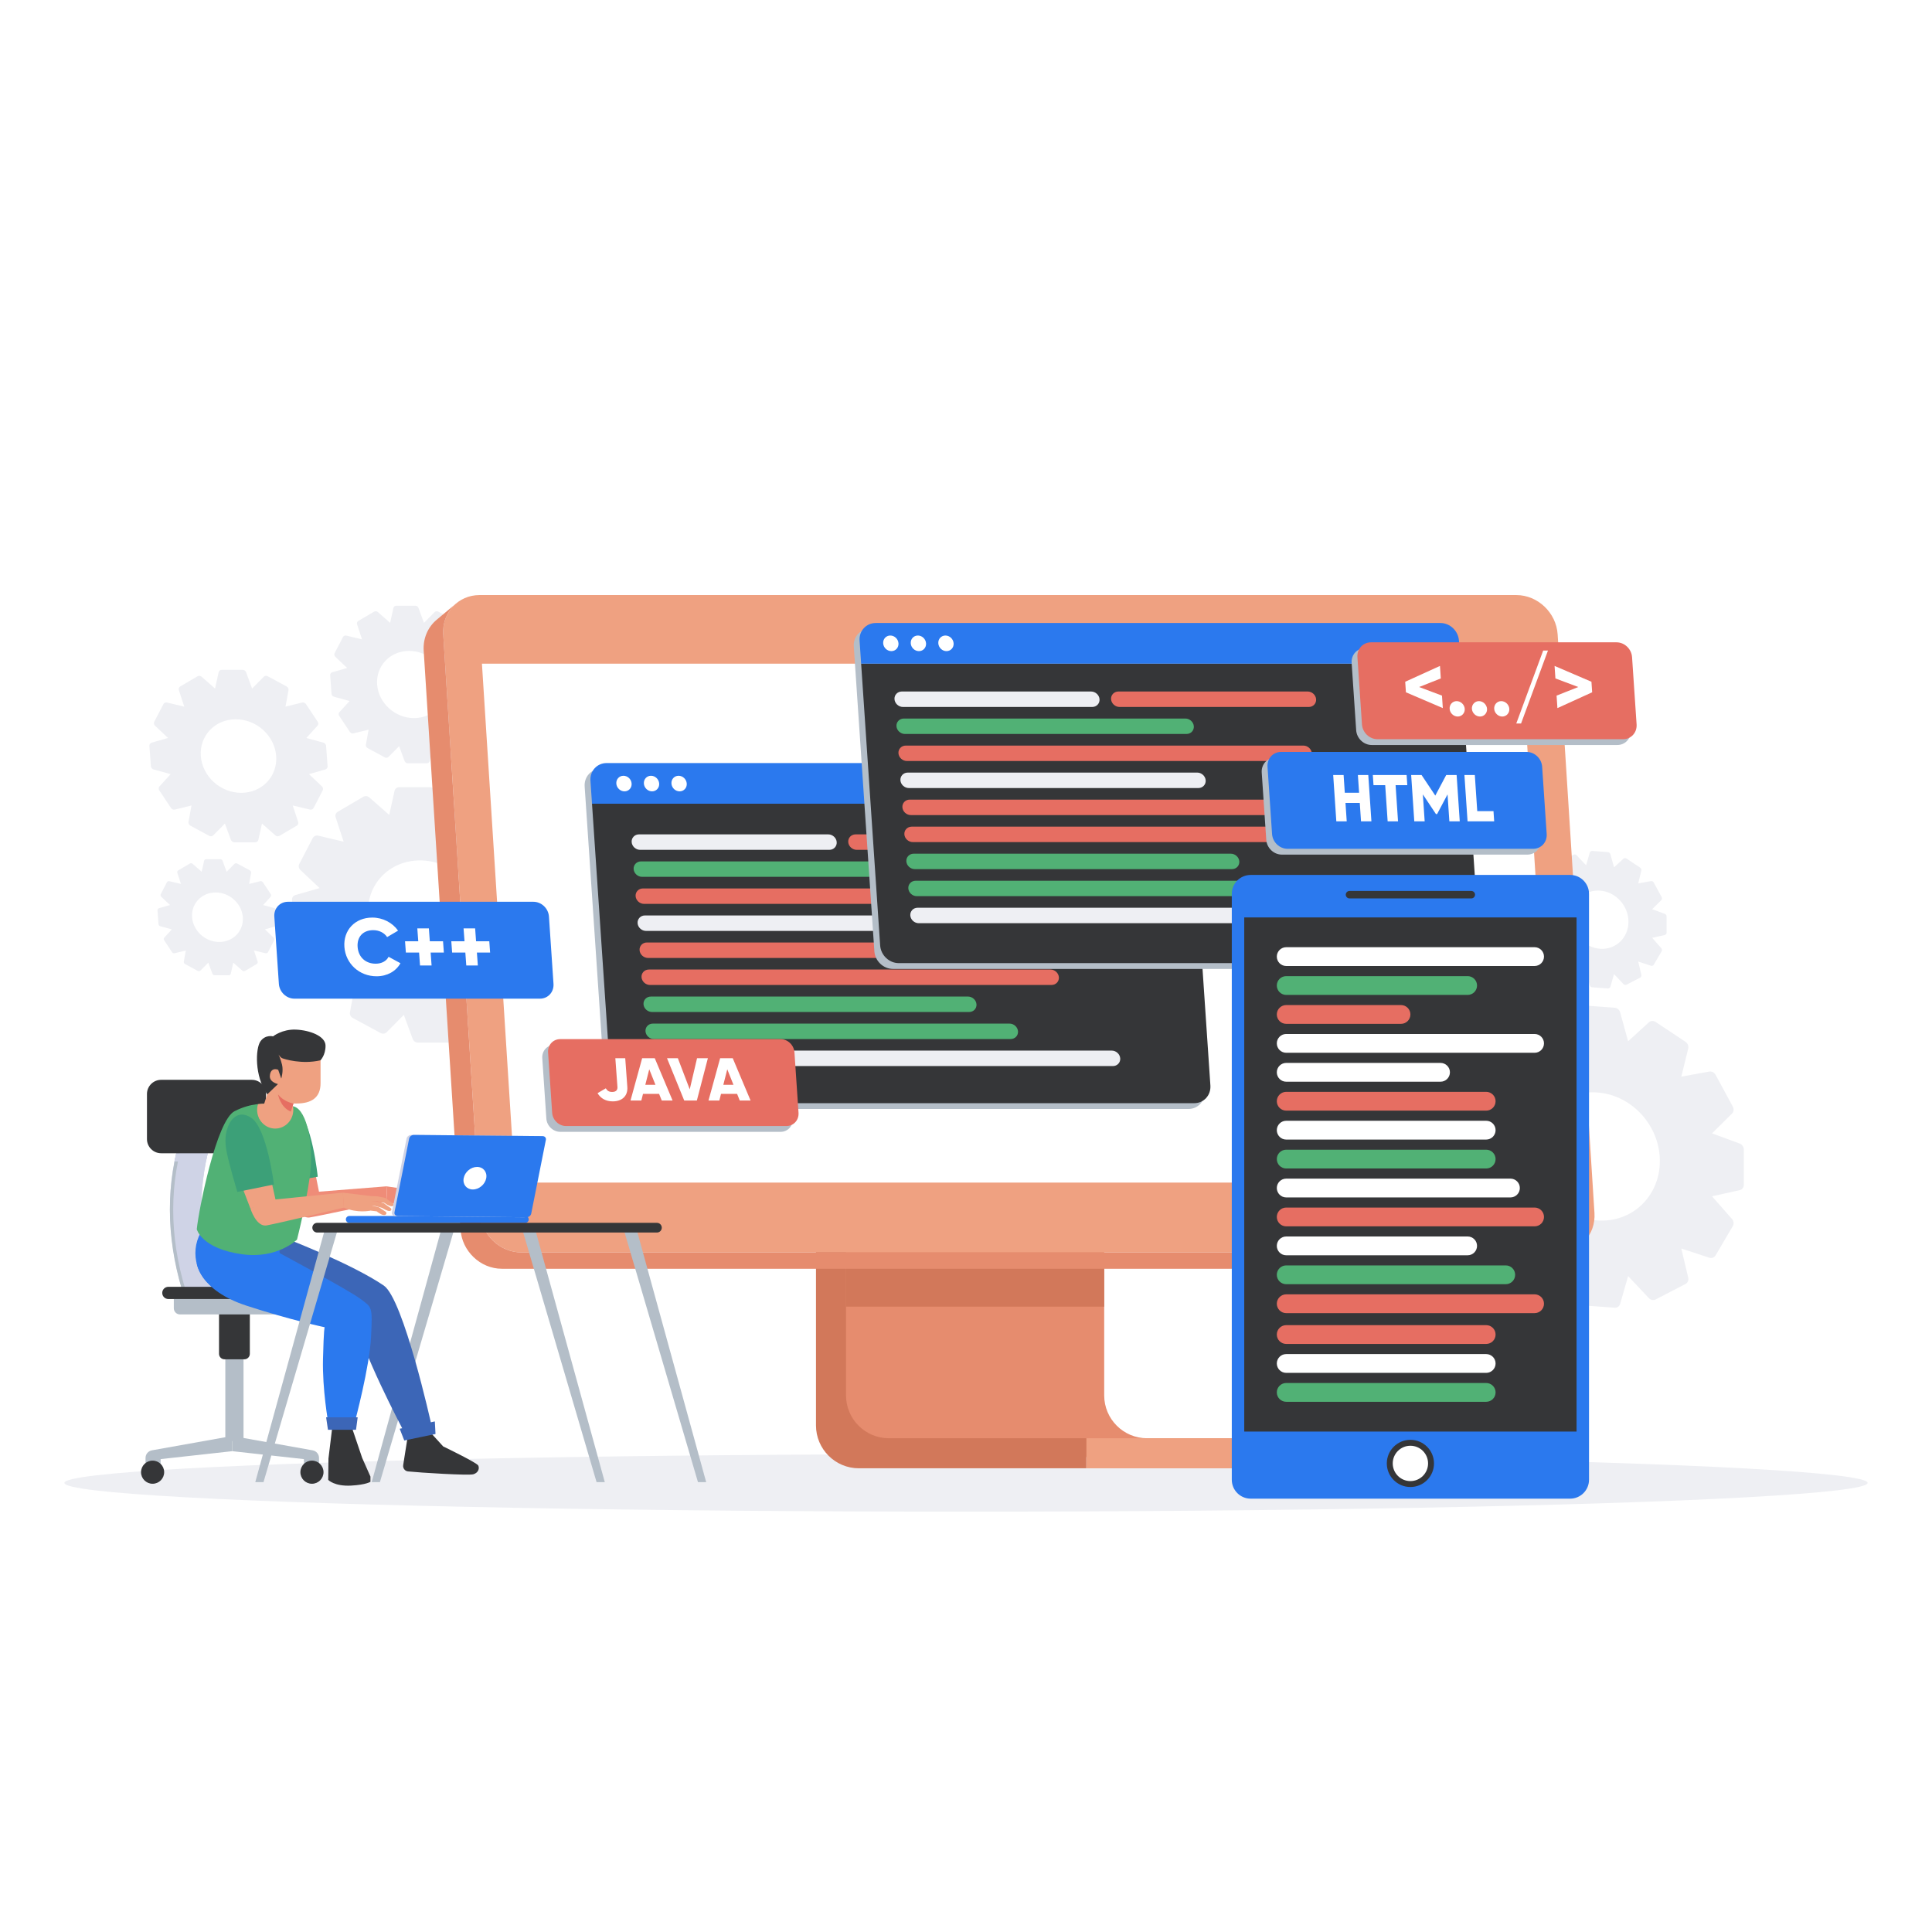<?xml version="1.0" encoding="utf-8"?>
<!-- Generator: Adobe Illustrator 27.5.0, SVG Export Plug-In . SVG Version: 6.00 Build 0)  -->
<svg version="1.1" xmlns="http://www.w3.org/2000/svg" xmlns:xlink="http://www.w3.org/1999/xlink" x="0px" y="0px"
	 viewBox="0 0 500 500" style="enable-background:new 0 0 500 500;" xml:space="preserve">
<g id="BACKGROUND">
	<rect style="fill:#FFFFFF;" width="500" height="500"/>
</g>
<g id="OBJECTS">
	<g>
		<ellipse style="fill:#EEEFF3;" cx="250" cy="383.773" rx="233.333" ry="7.44"/>
		<g>
			<path style="fill:#EEEFF3;" d="M71.064,235.04c0.261,0.072,0.456,0.302,0.475,0.562l0.259,3.543
				c0.019,0.262-0.142,0.49-0.393,0.562l-2.85,0.817l2.256,2.127c0.201,0.188,0.256,0.474,0.139,0.699l-1.59,3.069
				c-0.095,0.183-0.287,0.291-0.498,0.291c-0.048,0-0.097-0.006-0.146-0.017l-2.991-0.712l0.94,2.867
				c0.083,0.255-0.012,0.518-0.235,0.648l-3.013,1.772c-0.09,0.052-0.191,0.078-0.294,0.078c-0.152,0-0.306-0.056-0.429-0.164
				l-2.329-2.05l-0.629,2.839c-0.055,0.251-0.278,0.423-0.547,0.423h-3.628c-0.268,0-0.515-0.172-0.609-0.423l-1.044-2.839
				l-2.029,2.05c-0.107,0.108-0.253,0.164-0.405,0.164c-0.103,0-0.208-0.026-0.305-0.078l-3.272-1.772
				c-0.242-0.13-0.376-0.394-0.33-0.648l0.521-2.867l-2.887,0.712c-0.048,0.012-0.096,0.017-0.144,0.017
				c-0.21,0-0.417-0.108-0.54-0.291l-2.038-3.069c-0.15-0.225-0.134-0.511,0.037-0.699l1.945-2.127l-2.968-0.817
				c-0.263-0.072-0.458-0.3-0.477-0.562l-0.259-3.543c-0.019-0.26,0.142-0.49,0.395-0.562l2.848-0.817l-2.256-2.127
				c-0.199-0.188-0.256-0.473-0.139-0.699l1.59-3.067c0.096-0.185,0.288-0.293,0.498-0.293c0.048,0,0.097,0.006,0.146,0.018
				l2.991,0.711l-0.94-2.867c-0.083-0.253,0.012-0.518,0.235-0.648l3.013-1.771c0.09-0.053,0.192-0.079,0.295-0.079
				c0.151,0,0.305,0.056,0.427,0.164l2.329,2.052l0.629-2.84c0.055-0.251,0.279-0.423,0.547-0.423h3.628
				c0.268,0,0.517,0.172,0.609,0.423l1.044,2.84l2.029-2.052c0.107-0.108,0.252-0.164,0.403-0.164c0.103,0,0.209,0.026,0.307,0.079
				l3.271,1.771c0.242,0.13,0.376,0.395,0.33,0.648l-0.521,2.867l2.887-0.711c0.047-0.012,0.096-0.018,0.144-0.018
				c0.211,0,0.419,0.109,0.541,0.293l2.038,3.067c0.15,0.227,0.136,0.511-0.037,0.699l-1.945,2.127L71.064,235.04z M56.746,243.781
				c3.626,0,6.355-2.868,6.097-6.406c-0.259-3.539-3.407-6.408-7.033-6.408c-3.624,0-6.353,2.868-6.095,6.408
				C49.973,240.912,53.122,243.781,56.746,243.781"/>
			<path style="fill:#EEEFF3;" d="M83.69,192.199c0.387,0.107,0.677,0.449,0.705,0.835l0.385,5.264
				c0.028,0.389-0.212,0.728-0.583,0.835l-4.234,1.214l3.351,3.16c0.299,0.279,0.38,0.705,0.207,1.039l-2.362,4.559
				c-0.141,0.272-0.427,0.433-0.739,0.433c-0.071,0-0.145-0.008-0.217-0.026l-4.443-1.057l1.397,4.259
				c0.124,0.378-0.019,0.77-0.349,0.963l-4.476,2.633c-0.133,0.078-0.284,0.116-0.436,0.116c-0.225,0-0.455-0.083-0.637-0.244
				l-3.46-3.046l-0.935,4.217c-0.082,0.373-0.414,0.629-0.812,0.629h-5.39c-0.398,0-0.765-0.256-0.904-0.629l-1.552-4.217
				l-3.015,3.046c-0.159,0.16-0.376,0.244-0.602,0.244c-0.152,0-0.309-0.038-0.453-0.116l-4.861-2.633
				c-0.359-0.193-0.559-0.585-0.49-0.963l0.774-4.259l-4.289,1.057c-0.07,0.018-0.142,0.026-0.214,0.026
				c-0.312,0-0.62-0.161-0.803-0.433l-3.028-4.559c-0.222-0.334-0.2-0.759,0.055-1.039l2.889-3.16l-4.409-1.214
				c-0.39-0.107-0.68-0.446-0.708-0.835l-0.385-5.264c-0.028-0.386,0.212-0.728,0.586-0.835l4.232-1.214l-3.351-3.16
				c-0.296-0.279-0.38-0.702-0.207-1.039l2.362-4.556c0.143-0.274,0.427-0.436,0.74-0.436c0.071,0,0.144,0.008,0.217,0.026
				l4.443,1.057l-1.397-4.259c-0.124-0.376,0.019-0.77,0.349-0.963l4.476-2.631c0.134-0.079,0.285-0.118,0.438-0.118
				c0.225,0,0.453,0.083,0.635,0.243l3.46,3.048l0.935-4.22c0.082-0.373,0.414-0.629,0.812-0.629h5.39
				c0.398,0,0.767,0.256,0.904,0.629l1.552,4.22l3.015-3.048c0.159-0.16,0.375-0.243,0.599-0.243c0.153,0,0.31,0.039,0.456,0.118
				l4.86,2.631c0.359,0.193,0.559,0.587,0.49,0.963l-0.774,4.259l4.289-1.057c0.07-0.018,0.142-0.026,0.213-0.026
				c0.313,0,0.622,0.162,0.803,0.436l3.028,4.556c0.223,0.337,0.203,0.759-0.055,1.039l-2.889,3.16L83.69,192.199z M62.419,205.184
				c5.387,0,9.442-4.261,9.058-9.517c-0.384-5.258-5.062-9.52-10.449-9.52c-5.385,0-9.439,4.262-9.055,9.52
				C52.356,200.923,57.034,205.184,62.419,205.184"/>
			<path style="fill:#EEEFF3;" d="M142.254,231.638c0.574,0.158,1.003,0.665,1.045,1.237l0.57,7.795
				c0.042,0.576-0.313,1.078-0.864,1.237l-6.271,1.797l4.963,4.68c0.442,0.414,0.563,1.044,0.307,1.538l-3.498,6.752
				c-0.209,0.402-0.632,0.641-1.095,0.641c-0.106,0-0.214-0.012-0.322-0.038l-6.58-1.565l2.069,6.307
				c0.184,0.56-0.027,1.14-0.517,1.426l-6.628,3.9c-0.197,0.115-0.421,0.172-0.646,0.172c-0.334,0-0.673-0.123-0.944-0.361
				l-5.125-4.51l-1.385,6.245c-0.122,0.553-0.613,0.931-1.203,0.931h-7.982c-0.59,0-1.132-0.379-1.339-0.931l-2.298-6.245
				l-4.465,4.51c-0.236,0.238-0.557,0.361-0.891,0.361c-0.226,0-0.457-0.056-0.671-0.172l-7.198-3.9
				c-0.532-0.286-0.827-0.866-0.726-1.426l1.147-6.307l-6.352,1.565c-0.104,0.026-0.21,0.038-0.316,0.038
				c-0.462,0-0.918-0.239-1.189-0.641l-4.485-6.752c-0.329-0.495-0.296-1.125,0.082-1.538l4.279-4.68l-6.53-1.797
				c-0.578-0.158-1.007-0.661-1.049-1.237l-0.57-7.795c-0.042-0.572,0.313-1.078,0.868-1.237l6.267-1.797l-4.963-4.68
				c-0.438-0.414-0.563-1.04-0.306-1.538l3.498-6.748c0.212-0.406,0.633-0.645,1.095-0.645c0.106,0,0.214,0.013,0.321,0.038
				l6.58,1.565l-2.069-6.307c-0.183-0.557,0.028-1.14,0.517-1.426l6.629-3.896c0.198-0.117,0.423-0.175,0.649-0.175
				c0.333,0,0.671,0.123,0.94,0.36l5.125,4.514l1.384-6.249c0.122-0.553,0.613-0.931,1.203-0.931h7.982
				c0.59,0,1.136,0.379,1.339,0.931l2.298,6.249l4.465-4.514c0.235-0.237,0.555-0.36,0.888-0.36c0.227,0,0.459,0.057,0.675,0.175
				l7.198,3.896c0.532,0.286,0.828,0.869,0.726,1.426l-1.146,6.307l6.352-1.565c0.104-0.026,0.21-0.038,0.316-0.038
				c0.463,0,0.921,0.239,1.189,0.645l4.484,6.748c0.329,0.499,0.3,1.125-0.082,1.538l-4.279,4.68L142.254,231.638z M110.752,250.869
				c7.978,0,13.983-6.311,13.414-14.095c-0.569-7.787-7.496-14.099-15.475-14.099c-7.975,0-13.979,6.311-13.41,14.099
				C95.851,244.558,102.778,250.869,110.752,250.869"/>
			<path style="fill:#EEEFF3;" d="M126.576,173.982c0.354,0.098,0.618,0.41,0.644,0.763l0.352,4.808
				c0.026,0.355-0.193,0.665-0.533,0.763l-3.868,1.108l3.061,2.887c0.273,0.255,0.347,0.644,0.189,0.949l-2.158,4.165
				c-0.129,0.248-0.39,0.396-0.675,0.396c-0.065,0-0.132-0.008-0.199-0.024l-4.059-0.965l1.276,3.891
				c0.113,0.346-0.017,0.703-0.319,0.88l-4.089,2.405c-0.122,0.071-0.259,0.106-0.398,0.106c-0.206,0-0.415-0.076-0.582-0.223
				l-3.161-2.782l-0.854,3.852c-0.075,0.341-0.378,0.575-0.742,0.575h-4.924c-0.364,0-0.699-0.234-0.826-0.575l-1.417-3.852
				l-2.754,2.782c-0.145,0.147-0.343,0.223-0.549,0.223c-0.139,0-0.282-0.035-0.414-0.106l-4.44-2.405
				c-0.328-0.176-0.51-0.534-0.448-0.88l0.707-3.891l-3.918,0.965c-0.064,0.016-0.13,0.024-0.195,0.024
				c-0.285,0-0.566-0.147-0.733-0.396l-2.766-4.165c-0.203-0.305-0.183-0.694,0.05-0.949l2.639-2.887l-4.028-1.108
				c-0.356-0.098-0.621-0.408-0.647-0.763l-0.351-4.808c-0.026-0.353,0.193-0.665,0.535-0.763l3.866-1.109l-3.061-2.887
				c-0.27-0.255-0.347-0.641-0.189-0.949l2.158-4.162c0.131-0.25,0.39-0.398,0.676-0.398c0.065,0,0.132,0.008,0.198,0.024
				l4.059,0.965l-1.276-3.891c-0.113-0.343,0.017-0.703,0.319-0.88l4.089-2.403c0.122-0.072,0.261-0.108,0.4-0.108
				c0.205,0,0.414,0.076,0.58,0.222l3.161,2.784l0.854-3.855c0.075-0.341,0.378-0.575,0.742-0.575h4.924
				c0.364,0,0.701,0.234,0.826,0.575l1.417,3.855l2.754-2.784c0.145-0.146,0.342-0.222,0.548-0.222c0.14,0,0.283,0.035,0.416,0.108
				l4.44,2.403c0.328,0.176,0.51,0.536,0.448,0.88l-0.707,3.891l3.918-0.965c0.064-0.016,0.13-0.024,0.195-0.024
				c0.286,0,0.568,0.148,0.733,0.398l2.766,4.162c0.203,0.308,0.185,0.694-0.05,0.949l-2.639,2.887L126.576,173.982z
				 M107.145,185.844c4.921,0,8.625-3.893,8.274-8.694c-0.351-4.803-4.624-8.696-9.545-8.696c-4.919,0-8.623,3.893-8.272,8.696
				C97.953,181.951,102.226,185.844,107.145,185.844"/>
		</g>
		<g>
			<path style="fill:#EEEFF3;" d="M410.486,251.565l-2.439,2.229c-0.216,0.199-0.542,0.214-0.802,0.043l-3.516-2.337
				c-0.211-0.14-0.336-0.378-0.336-0.62c0-0.055,0.007-0.11,0.02-0.165l0.815-3.309l-3.286,0.597
				c-0.29,0.053-0.594-0.101-0.743-0.378l-2.03-3.75c-0.061-0.112-0.091-0.234-0.091-0.352c0-0.173,0.064-0.34,0.188-0.462
				l2.352-2.327l-3.256-1.197c-0.288-0.106-0.485-0.39-0.485-0.698v-4.159c0-0.307,0.197-0.563,0.485-0.627l3.256-0.721l-2.352-2.67
				c-0.123-0.14-0.188-0.316-0.188-0.49c0-0.118,0.03-0.235,0.091-0.338l2.03-3.454c0.149-0.255,0.453-0.365,0.743-0.27l3.286,1.078
				l-0.815-3.429c-0.013-0.056-0.02-0.112-0.02-0.167c0-0.241,0.125-0.46,0.336-0.571l3.516-1.823
				c0.26-0.134,0.586-0.069,0.802,0.16l2.439,2.586l0.936-3.266c0.083-0.289,0.346-0.474,0.644-0.452l4.062,0.297
				c0.3,0.022,0.562,0.245,0.644,0.546l0.936,3.402l2.439-2.229c0.216-0.197,0.544-0.214,0.802-0.042l3.518,2.337
				c0.21,0.141,0.334,0.379,0.334,0.619c0,0.055-0.007,0.11-0.02,0.165l-0.816,3.309l3.286-0.597
				c0.292-0.053,0.594,0.101,0.743,0.378l2.032,3.751c0.06,0.112,0.089,0.232,0.089,0.35c0,0.174-0.064,0.341-0.188,0.464
				l-2.35,2.327l3.254,1.197c0.288,0.108,0.485,0.39,0.485,0.698v4.159c0,0.307-0.197,0.563-0.485,0.627l-3.254,0.721l2.35,2.67
				c0.124,0.141,0.188,0.318,0.188,0.492c0,0.118-0.029,0.234-0.089,0.337l-2.032,3.454c-0.149,0.255-0.451,0.365-0.743,0.27
				l-3.286-1.078l0.816,3.429c0.013,0.056,0.02,0.113,0.02,0.168c0,0.241-0.124,0.462-0.334,0.571l-3.518,1.822
				c-0.258,0.134-0.586,0.071-0.802-0.16l-2.439-2.586l-0.936,3.268c-0.083,0.287-0.344,0.472-0.644,0.45l-4.062-0.297
				c-0.298-0.022-0.562-0.245-0.644-0.544L410.486,251.565z M421.443,238.555c0-4.155-3.288-7.764-7.344-8.061
				c-4.058-0.297-7.346,2.832-7.346,6.987c0,4.157,3.288,7.767,7.346,8.063C418.155,245.841,421.443,242.712,421.443,238.555"/>
			<path style="fill:#EEEFF3;" d="M360.917,264.387l-3.623,3.312c-0.32,0.296-0.805,0.318-1.191,0.063l-5.224-3.471
				c-0.314-0.208-0.499-0.562-0.499-0.921c0-0.082,0.01-0.164,0.03-0.245l1.212-4.917l-4.883,0.888
				c-0.431,0.079-0.883-0.15-1.104-0.562l-3.016-5.572c-0.091-0.167-0.135-0.347-0.135-0.522c0-0.258,0.096-0.505,0.279-0.687
				l3.494-3.456l-4.838-1.779c-0.428-0.157-0.721-0.58-0.721-1.037v-6.179c0-0.457,0.293-0.837,0.721-0.931l4.838-1.072
				l-3.494-3.967c-0.183-0.208-0.279-0.47-0.279-0.728c0-0.176,0.044-0.349,0.135-0.503l3.016-5.131
				c0.221-0.379,0.673-0.542,1.104-0.4l4.883,1.601l-1.212-5.094c-0.02-0.084-0.03-0.167-0.03-0.249
				c0-0.358,0.185-0.684,0.499-0.848l5.224-2.708c0.386-0.199,0.871-0.102,1.191,0.237l3.623,3.842l1.391-4.852
				c0.123-0.429,0.515-0.704,0.957-0.672l6.034,0.441c0.446,0.033,0.835,0.365,0.957,0.812l1.391,5.055l3.623-3.312
				c0.32-0.292,0.808-0.318,1.191-0.063l5.227,3.472c0.312,0.21,0.496,0.563,0.496,0.92c0,0.082-0.01,0.164-0.03,0.245l-1.212,4.917
				l4.883-0.888c0.434-0.079,0.883,0.15,1.104,0.562l3.019,5.572c0.089,0.166,0.133,0.345,0.133,0.52
				c0,0.259-0.095,0.507-0.279,0.69l-3.491,3.457l4.835,1.779c0.428,0.16,0.721,0.58,0.721,1.037v6.179
				c0,0.457-0.293,0.837-0.721,0.931l-4.835,1.072l3.491,3.967c0.184,0.209,0.279,0.472,0.279,0.73c0,0.175-0.044,0.347-0.133,0.5
				l-3.019,5.131c-0.221,0.379-0.67,0.543-1.104,0.401l-4.883-1.601l1.212,5.094c0.02,0.084,0.03,0.167,0.03,0.249
				c0,0.358-0.185,0.686-0.496,0.848l-5.227,2.708c-0.383,0.199-0.871,0.105-1.191-0.237l-3.623-3.842l-1.391,4.855
				c-0.123,0.426-0.512,0.701-0.957,0.669l-6.034-0.441c-0.443-0.032-0.835-0.364-0.957-0.809L360.917,264.387z M377.195,245.058
				c0-6.173-4.886-11.536-10.911-11.976c-6.028-0.441-10.914,4.208-10.914,10.381c0,6.176,4.886,11.539,10.914,11.979
				C372.309,255.883,377.195,251.235,377.195,245.058"/>
			<path style="fill:#EEEFF3;" d="M405.462,329.094l-5.366,4.905c-0.474,0.438-1.192,0.471-1.763,0.094l-7.736-5.141
				c-0.465-0.307-0.74-0.832-0.74-1.363c0-0.121,0.014-0.243,0.044-0.362l1.794-7.281l-7.231,1.314
				c-0.638,0.117-1.307-0.223-1.635-0.832l-4.466-8.252c-0.135-0.247-0.2-0.514-0.2-0.773c0-0.382,0.141-0.749,0.413-1.018
				l5.175-5.119l-7.164-2.634c-0.634-0.232-1.068-0.859-1.068-1.535v-9.151c0-0.676,0.434-1.239,1.068-1.379l7.164-1.587
				l-5.175-5.875c-0.271-0.309-0.413-0.697-0.413-1.078c0-0.26,0.065-0.517,0.2-0.744l4.466-7.599
				c0.328-0.562,0.997-0.803,1.635-0.593l7.231,2.372l-1.794-7.544c-0.03-0.124-0.044-0.247-0.044-0.368
				c0-0.53,0.274-1.013,0.74-1.256l7.736-4.01c0.572-0.294,1.289-0.151,1.763,0.351l5.366,5.69l2.06-7.185
				c0.182-0.636,0.762-1.043,1.418-0.995l8.937,0.653c0.66,0.048,1.236,0.54,1.418,1.202l2.06,7.486l5.366-4.905
				c0.474-0.433,1.196-0.471,1.763-0.093l7.74,5.141c0.461,0.311,0.735,0.833,0.735,1.363c0,0.121-0.014,0.243-0.044,0.362
				l-1.794,7.281l7.231-1.314c0.642-0.116,1.307,0.223,1.635,0.832l4.471,8.252c0.132,0.246,0.197,0.511,0.197,0.769
				c0,0.383-0.141,0.751-0.414,1.021l-5.171,5.119l7.16,2.634c0.634,0.237,1.068,0.859,1.068,1.535v9.151
				c0,0.676-0.434,1.239-1.068,1.379l-7.16,1.587l5.171,5.875c0.272,0.31,0.414,0.699,0.414,1.082c0,0.259-0.064,0.514-0.197,0.741
				l-4.471,7.599c-0.328,0.562-0.992,0.803-1.635,0.593l-7.231-2.371l1.794,7.544c0.03,0.124,0.044,0.248,0.044,0.369
				c0,0.531-0.274,1.016-0.735,1.255l-7.74,4.01c-0.567,0.295-1.289,0.156-1.763-0.351l-5.366-5.69l-2.06,7.19
				c-0.182,0.631-0.758,1.038-1.418,0.99l-8.937-0.653c-0.656-0.048-1.236-0.54-1.418-1.198L405.462,329.094z M429.569,300.47
				c0-9.142-7.235-17.084-16.159-17.736c-8.928-0.653-16.163,6.231-16.163,15.373c0,9.147,7.235,17.088,16.163,17.741
				C422.334,316.5,429.569,309.616,429.569,300.47"/>
			<path style="fill:#EEEFF3;" d="M340.152,313.991l-3.31,3.026c-0.292,0.27-0.735,0.291-1.088,0.058l-4.772-3.171
				c-0.287-0.19-0.456-0.514-0.456-0.841c0-0.075,0.009-0.15,0.027-0.224l1.107-4.491l-4.46,0.811
				c-0.394,0.072-0.806-0.137-1.009-0.513l-2.755-5.09c-0.083-0.152-0.123-0.317-0.123-0.477c0-0.235,0.087-0.462,0.255-0.628
				l3.192-3.158l-4.419-1.625c-0.391-0.143-0.659-0.53-0.659-0.947v-5.645c0-0.417,0.268-0.764,0.659-0.851l4.419-0.979
				l-3.192-3.624c-0.167-0.19-0.255-0.43-0.255-0.665c0-0.16,0.04-0.319,0.123-0.459l2.755-4.687
				c0.202-0.346,0.615-0.495,1.009-0.366l4.46,1.463l-1.107-4.653c-0.018-0.076-0.027-0.153-0.027-0.227
				c0-0.327,0.169-0.625,0.456-0.775l4.772-2.474c0.352-0.181,0.795-0.093,1.088,0.217l3.31,3.509l1.271-4.432
				c0.112-0.392,0.47-0.643,0.875-0.614l5.512,0.403c0.407,0.03,0.763,0.333,0.875,0.741l1.271,4.618l3.31-3.026
				c0.293-0.267,0.738-0.29,1.088-0.058l4.775,3.171c0.285,0.192,0.453,0.514,0.453,0.841c0,0.075-0.009,0.15-0.027,0.224
				l-1.107,4.491l4.46-0.811c0.396-0.072,0.806,0.137,1.008,0.513l2.758,5.09c0.081,0.152,0.121,0.315,0.121,0.475
				c0,0.236-0.087,0.464-0.255,0.63l-3.189,3.158l4.417,1.625c0.391,0.146,0.659,0.53,0.659,0.947v5.645
				c0,0.417-0.268,0.764-0.659,0.851l-4.417,0.979l3.189,3.624c0.168,0.191,0.255,0.431,0.255,0.667c0,0.16-0.04,0.317-0.121,0.457
				l-2.758,4.687c-0.202,0.346-0.612,0.496-1.008,0.366l-4.46-1.463l1.107,4.653c0.018,0.076,0.027,0.153,0.027,0.228
				c0,0.327-0.169,0.627-0.453,0.774l-4.775,2.473c-0.35,0.182-0.795,0.096-1.088-0.217l-3.31-3.509l-1.271,4.435
				c-0.112,0.389-0.467,0.641-0.875,0.611l-5.512-0.403c-0.405-0.03-0.763-0.333-0.875-0.739L340.152,313.991z M355.022,296.334
				c0-5.639-4.463-10.538-9.967-10.94c-5.507-0.402-9.97,3.844-9.97,9.483c0,5.642,4.463,10.54,9.97,10.943
				C350.559,306.222,355.022,301.976,355.022,296.334"/>
		</g>
		<g>
			<polygon style="fill:#E68C6E;" points="213.397,316.694 213.397,360.282 217.562,373.886 224.225,376.107 294.373,377.31 
				285.488,369.12 283.129,355.377 283.129,315.537 			"/>
			<path style="fill:#E68C6E;" d="M285.766,361.115V287.82h-7.774v81.068c0,6.133,4.972,11.105,11.105,11.105h58.858v-7.774h-51.084
				C290.738,372.22,285.766,367.248,285.766,361.115z"/>
			<rect x="218.95" y="327.799" style="fill:#D2785A;" width="66.816" height="10.365"/>
			<rect x="281.139" y="372.22" style="fill:#EFA181;" width="66.816" height="7.774"/>
			<path style="fill:#D2785A;" d="M218.95,361.115V287.82h-7.774v81.068c0,6.133,4.972,11.105,11.105,11.105h58.857v-7.774h-51.084
				C223.922,372.22,218.95,367.248,218.95,361.115z"/>
			<path style="fill:#EFA181;" d="M392.421,154.003c5.553,0,10.339,4.566,10.697,10.185l9.529,149.747
				c0.358,5.62-3.847,10.186-9.4,10.186H134.932c-5.553,0-10.339-4.566-10.697-10.186l-9.529-149.747
				c-0.358-5.62,3.847-10.185,9.4-10.185H392.421z"/>
			<path style="fill:#E68C6E;" d="M403.246,324.121H134.932c-5.553,0-10.339-4.566-10.697-10.186l-9.529-149.747
				c-0.181-2.847,0.808-5.423,2.55-7.272c0.249-0.264,0.513-0.514,0.792-0.747l-0.001,0.001l0.001-0.001l-5.054,4.233
				c-2.227,1.865-3.549,4.766-3.342,8.019l9.529,149.748c0.358,5.62,5.143,10.185,10.697,10.185h268.314
				c2.339,0,4.438-0.81,6.058-2.167l5.054-4.233C407.684,323.312,405.585,324.121,403.246,324.121z"/>
			<g>
				<g style="enable-background:new    ;">
					<g>
						<polygon style="fill:#FFFFFF;" points="393.897,171.759 402.443,306.049 133.27,306.049 124.725,171.759 						"/>
					</g>
				</g>
			</g>
		</g>
		<g>
			<path style="fill:#B4BEC8;" d="M306.826,209.499l-0.401-5.948c-0.171-2.529-2.314-4.572-4.796-4.572H155.495
				c-2.482,0-4.358,2.043-4.187,4.572l0.402,5.948l4.922,72.923c0.171,2.529,2.322,4.58,4.805,4.58H307.57
				c2.482,0,4.349-2.051,4.178-4.58L306.826,209.499z"/>
			<g>
				<g style="enable-background:new    ;">
					<g>
						<path style="fill:#353638;" d="M308.326,207.999H153.209l4.922,72.923c0.171,2.529,2.322,4.58,4.805,4.58H309.07
							c2.482,0,4.349-2.051,4.178-4.58L308.326,207.999"/>
						<path style="fill:#2B79EE;" d="M303.129,197.479H156.995c-2.482,0-4.357,2.043-4.187,4.572l0.402,5.948h155.117l-0.401-5.948
							C307.754,199.522,305.611,197.479,303.129,197.479"/>
					</g>
				</g>
				<g>
					<g style="enable-background:new    ;">
						<g>
							<path style="fill:#FFFFFF;" d="M161.347,200.766c-1.091,0-1.92,0.902-1.845,2.019c0.075,1.116,1.026,2.019,2.117,2.019
								c1.095,0,1.92-0.902,1.845-2.019C163.389,201.668,162.442,200.766,161.347,200.766"/>
							<path style="fill:#FFFFFF;" d="M168.48,200.766c-1.095,0-1.92,0.902-1.845,2.019c0.075,1.116,1.022,2.019,2.117,2.019
								c1.095,0,1.92-0.902,1.845-2.019C170.522,201.668,169.575,200.766,168.48,200.766"/>
							<path style="fill:#FFFFFF;" d="M175.613,200.766c-1.095,0-1.92,0.902-1.845,2.019c0.075,1.116,1.022,2.019,2.118,2.019
								c1.091,0,1.92-0.902,1.845-2.019C177.655,201.668,176.704,200.766,175.613,200.766"/>
						</g>
					</g>
				</g>
				<g>
					<g style="enable-background:new    ;">
						<g>
							<path style="fill:#EEEFF3;" d="M214.348,215.935h-48.974c-1.124,0-1.98,0.899-1.9,1.997c0.081,1.106,1.068,2.006,2.192,2.006
								h48.974c1.124,0,1.98-0.899,1.899-2.006C216.459,216.835,215.472,215.935,214.348,215.935"/>
							<path style="fill:#E66E62;" d="M270.398,215.935h-48.965c-1.133,0-1.989,0.899-1.909,1.997
								c0.081,1.106,1.068,2.006,2.201,2.006h48.965c1.124,0,1.98-0.899,1.899-2.006
								C272.51,216.835,271.522,215.935,270.398,215.935"/>
							<path style="fill:#51B175;" d="M238.752,222.933h-72.867c-1.124,0-1.98,0.899-1.9,1.997c0.08,1.097,1.067,1.997,2.192,1.997
								h72.867c1.124,0,1.98-0.899,1.9-1.997C240.863,223.832,239.876,222.933,238.752,222.933"/>
							<path style="fill:#E66E62;" d="M269.293,229.93H166.397c-1.124,0-1.98,0.899-1.9,1.997c0.08,1.097,1.067,1.997,2.191,1.997
								h102.896c1.124,0,1.98-0.899,1.9-1.997C271.404,230.829,270.417,229.93,269.293,229.93"/>
							<path style="fill:#EEEFF3;" d="M241.82,236.918h-74.912c-1.124,0-1.98,0.899-1.899,2.006c0.08,1.097,1.067,1.997,2.191,1.997
								h74.912c1.124,0,1.98-0.899,1.9-1.997C243.931,237.817,242.944,236.918,241.82,236.918"/>
							<path style="fill:#E66E62;" d="M285.675,243.915H167.419c-1.124,0-1.98,0.899-1.9,1.997c0.081,1.106,1.068,2.006,2.192,2.006
								h118.256c1.124,0,1.98-0.899,1.899-2.006C287.786,244.815,286.799,243.915,285.675,243.915"/>
							<path style="fill:#E66E62;" d="M271.849,250.913H167.93c-1.124,0-1.98,0.899-1.9,1.997c0.08,1.097,1.067,1.997,2.191,1.997
								h103.919c1.124,0,1.98-0.899,1.9-1.997C273.96,251.812,272.973,250.913,271.849,250.913"/>
							<path style="fill:#51B175;" d="M250.523,257.91h-82.081c-1.124,0-1.98,0.899-1.9,1.997c0.08,1.097,1.067,1.997,2.192,1.997
								h82.081c1.124,0,1.98-0.899,1.9-1.997C252.634,258.809,251.647,257.91,250.523,257.91"/>
							<path style="fill:#51B175;" d="M261.271,264.907h-92.318c-1.124,0-1.98,0.899-1.9,1.997c0.08,1.097,1.067,1.997,2.191,1.997
								h92.318c1.124,0,1.98-0.899,1.9-1.997C263.383,265.806,262.395,264.907,261.271,264.907"/>
							<path style="fill:#EEEFF3;" d="M287.72,271.895H169.464c-1.124,0-1.98,0.899-1.899,2.006c0.08,1.097,1.068,1.997,2.192,1.997
								h118.256c1.124,0,1.98-0.899,1.9-1.997C289.831,272.794,288.844,271.895,287.72,271.895"/>
						</g>
					</g>
				</g>
			</g>
			<path style="fill:#B4BEC8;" d="M376.477,173.253l-0.401-5.948c-0.171-2.529-2.314-4.572-4.796-4.572H225.146
				c-2.482,0-4.357,2.043-4.187,4.572l0.402,5.948l4.922,72.923c0.171,2.529,2.322,4.58,4.805,4.58h146.134
				c2.482,0,4.349-2.051,4.178-4.58L376.477,173.253z"/>
			<g>
				<g style="enable-background:new    ;">
					<g>
						<path style="fill:#353638;" d="M377.978,171.753H222.861l4.922,72.923c0.171,2.529,2.322,4.58,4.805,4.58h146.134
							c2.482,0,4.349-2.051,4.178-4.58L377.978,171.753"/>
						<path style="fill:#2B79EE;" d="M372.78,161.233H226.646c-2.482,0-4.358,2.043-4.187,4.572l0.402,5.948h155.117l-0.402-5.948
							C377.405,163.276,375.262,161.233,372.78,161.233"/>
					</g>
				</g>
				<g>
					<g style="enable-background:new    ;">
						<g>
							<path style="fill:#EEEFF3;" d="M282.368,178.961h-48.974c-1.124,0-1.98,0.899-1.9,1.996c0.081,1.106,1.068,2.006,2.192,2.006
								h48.974c1.124,0,1.98-0.899,1.899-2.006C284.479,179.861,283.492,178.961,282.368,178.961"/>
							<path style="fill:#E66E62;" d="M338.418,178.961h-48.965c-1.133,0-1.989,0.899-1.909,1.996
								c0.081,1.106,1.068,2.006,2.202,2.006h48.965c1.124,0,1.98-0.899,1.899-2.006
								C340.53,179.861,339.543,178.961,338.418,178.961"/>
							<path style="fill:#51B175;" d="M306.772,185.958h-72.867c-1.124,0-1.98,0.899-1.9,1.997c0.08,1.097,1.067,1.997,2.191,1.997
								h72.867c1.124,0,1.98-0.899,1.9-1.997C308.883,186.858,307.896,185.958,306.772,185.958"/>
							<path style="fill:#E66E62;" d="M337.313,192.956H234.417c-1.124,0-1.98,0.899-1.9,1.997s1.067,1.997,2.191,1.997h102.896
								c1.124,0,1.98-0.899,1.9-1.997C339.424,193.855,338.437,192.956,337.313,192.956"/>
							<path style="fill:#EEEFF3;" d="M309.84,199.944h-74.912c-1.124,0-1.98,0.899-1.899,2.006c0.08,1.097,1.067,1.997,2.191,1.997
								h74.912c1.124,0,1.98-0.899,1.9-1.997C311.951,200.843,310.964,199.944,309.84,199.944"/>
							<path style="fill:#E66E62;" d="M353.695,206.941H235.439c-1.124,0-1.98,0.899-1.9,1.997c0.081,1.106,1.068,2.006,2.192,2.006
								h118.256c1.124,0,1.98-0.899,1.899-2.006C355.807,207.84,354.819,206.941,353.695,206.941"/>
							<path style="fill:#E66E62;" d="M339.869,213.938H235.95c-1.124,0-1.98,0.899-1.9,1.997c0.08,1.097,1.067,1.997,2.191,1.997
								h103.919c1.124,0,1.98-0.899,1.9-1.997C341.981,214.838,340.993,213.938,339.869,213.938"/>
							<path style="fill:#51B175;" d="M318.543,220.935h-82.081c-1.124,0-1.98,0.899-1.9,1.997c0.08,1.097,1.067,1.997,2.191,1.997
								h82.081c1.124,0,1.98-0.899,1.9-1.997C320.654,221.835,319.667,220.935,318.543,220.935"/>
							<path style="fill:#51B175;" d="M329.291,227.933h-92.318c-1.124,0-1.98,0.899-1.9,1.997c0.08,1.097,1.067,1.997,2.191,1.997
								h92.318c1.124,0,1.98-0.899,1.9-1.997C331.403,228.832,330.415,227.933,329.291,227.933"/>
							<path style="fill:#EEEFF3;" d="M355.74,234.921H237.484c-1.124,0-1.98,0.899-1.899,2.006c0.08,1.097,1.067,1.997,2.192,1.997
								h118.256c1.124,0,1.98-0.899,1.9-1.997C357.852,235.82,356.865,234.921,355.74,234.921"/>
						</g>
					</g>
				</g>
				<g>
					<g style="enable-background:new    ;">
						<g>
							<path style="fill:#FFFFFF;" d="M230.411,164.474c-1.091,0-1.92,0.902-1.845,2.019c0.075,1.116,1.026,2.019,2.117,2.019
								c1.095,0,1.92-0.903,1.845-2.019C232.454,165.376,231.507,164.474,230.411,164.474"/>
							<path style="fill:#FFFFFF;" d="M237.545,164.474c-1.096,0-1.92,0.902-1.845,2.019c0.075,1.116,1.022,2.019,2.117,2.019
								c1.095,0,1.92-0.903,1.845-2.019C239.587,165.376,238.64,164.474,237.545,164.474"/>
							<path style="fill:#FFFFFF;" d="M244.678,164.474c-1.096,0-1.92,0.902-1.845,2.019c0.075,1.116,1.022,2.019,2.118,2.019
								c1.091,0,1.92-0.903,1.845-2.019C246.72,165.376,245.769,164.474,244.678,164.474"/>
						</g>
					</g>
				</g>
			</g>
			<g>
				<path style="fill:#B4BEC8;" d="M420.876,171.568c-0.143-2.121-1.941-3.835-4.022-3.835h-63.541
					c-2.082,0-3.655,1.714-3.512,3.835l1.175,17.405c0.143,2.121,1.947,3.835,4.029,3.835h63.541c2.082,0,3.648-1.714,3.505-3.835
					L420.876,171.568z"/>
				<path style="fill:#B4BEC8;" d="M393.584,196.098h-63.541c-2.082,0-3.655,1.714-3.512,3.835l1.175,17.405
					c0.143,2.121,1.947,3.835,4.029,3.835h63.541c2.082,0,3.648-1.714,3.505-3.835l-1.175-17.405
					C397.463,197.811,395.666,196.098,393.584,196.098z"/>
			</g>
			<g>
				<g>
					<g style="enable-background:new    ;">
						<g>
							<path style="fill:#E66E62;" d="M418.353,166.233h-63.541c-2.082,0-3.655,1.714-3.512,3.835l1.175,17.405
								c0.143,2.121,1.947,3.835,4.029,3.835h63.541c2.082,0,3.648-1.714,3.505-3.835l-1.175-17.405
								C422.233,167.946,420.435,166.233,418.353,166.233"/>
						</g>
					</g>
				</g>
				<g>
					<g style="enable-background:new    ;">
						<g>
							<polyline style="fill:#FFFFFF;" points="372.663,172.342 363.667,176.436 363.851,179.165 373.4,183.258 373.181,180.023 
								367.262,177.8 372.881,175.578 372.663,172.342 							"/>
							<path style="fill:#FFFFFF;" d="M376.984,181.45c-1.073,0-1.894,0.904-1.82,1.998c0.073,1.088,1.016,1.992,2.09,1.992
								c1.068,0,1.894-0.904,1.821-1.992C379.001,182.354,378.052,181.45,376.984,181.45"/>
							<path style="fill:#FFFFFF;" d="M382.754,181.45c-1.074,0-1.9,0.904-1.826,1.998c0.073,1.088,1.021,1.992,2.095,1.992
								c1.068,0,1.894-0.904,1.821-1.992C384.77,182.354,383.822,181.45,382.754,181.45"/>
							<path style="fill:#FFFFFF;" d="M388.517,181.45c-1.068,0-1.894,0.904-1.82,1.998c0.073,1.088,1.021,1.992,2.089,1.992
								c1.074,0,1.9-0.904,1.826-1.992C390.539,182.354,389.591,181.45,388.517,181.45"/>
							<polyline style="fill:#FFFFFF;" points="400.612,168.359 399.375,168.359 392.411,187.242 393.649,187.242 400.612,168.359 
															"/>
							<polyline style="fill:#FFFFFF;" points="402.322,172.342 402.541,175.578 408.46,177.8 402.841,180.023 403.059,183.258 
								412.049,179.165 411.865,176.436 402.322,172.342 							"/>
						</g>
					</g>
				</g>
			</g>
			<g>
				<g>
					<g style="enable-background:new    ;">
						<g>
							<path style="fill:#2B79EE;" d="M395.084,194.598h-63.541c-2.082,0-3.655,1.714-3.512,3.835l1.175,17.405
								c0.143,2.121,1.947,3.835,4.029,3.835h63.541c2.082,0,3.648-1.713,3.505-3.835l-1.175-17.405
								C398.963,196.311,397.166,194.598,395.084,194.598"/>
						</g>
					</g>
				</g>
				<g>
					<g style="enable-background:new    ;">
						<g>
							<polyline style="fill:#FFFFFF;" points="354.11,200.569 351.421,200.569 351.731,205.16 348.033,205.16 347.723,200.569 
								345.029,200.569 345.839,212.561 348.532,212.561 348.21,207.796 351.909,207.796 352.231,212.561 354.92,212.561 
								354.11,200.569 							"/>
							<polyline style="fill:#FFFFFF;" points="364.031,200.569 355.286,200.569 355.464,203.205 358.49,203.205 359.121,212.561 
								361.81,212.561 361.179,203.205 364.209,203.205 364.031,200.569 							"/>
							<polyline style="fill:#FFFFFF;" points="376.972,200.569 374.283,200.569 371.452,205.898 367.896,200.569 365.207,200.569 
								366.016,212.561 368.705,212.561 368.234,205.587 371.622,210.677 371.922,210.677 374.622,205.587 375.093,212.561 
								377.782,212.561 376.972,200.569 							"/>
							<polyline style="fill:#FFFFFF;" points="381.681,200.569 378.992,200.569 379.802,212.561 386.692,212.561 386.514,209.92 
								382.312,209.92 381.681,200.569 							"/>
						</g>
					</g>
				</g>
			</g>
			<path style="fill:#B4BEC8;" d="M204.105,273.865c-0.129-1.903-1.741-3.44-3.609-3.44h-57.005c-1.868,0-3.279,1.537-3.15,3.44
				l1.054,15.615c0.128,1.903,1.747,3.44,3.615,3.44h57.005c1.868,0,3.273-1.537,3.144-3.44L204.105,273.865z"/>
			<g>
				<g>
					<g style="enable-background:new    ;">
						<g>
							<path style="fill:#E66E62;" d="M201.996,268.924h-57.005c-1.868,0-3.279,1.537-3.15,3.44l1.054,15.615
								c0.128,1.903,1.747,3.44,3.615,3.44h57.005c1.868,0,3.273-1.537,3.144-3.44l-1.054-15.615
								C205.476,270.461,203.864,268.924,201.996,268.924"/>
						</g>
					</g>
				</g>
				<g>
					<g style="enable-background:new    ;">
						<g>
							<path style="fill:#FFFFFF;" d="M161.81,273.872h-2.56l0.543,7.424c0.049,0.672-0.246,1.301-1.368,1.301
								c-0.862,0-1.257-0.327-1.649-0.938l-2.134,1.252c0.833,1.386,2.17,2.124,3.949,2.124c2.306,0,3.938-1.331,3.762-3.739
								L161.81,273.872"/>
							<path style="fill:#FFFFFF;" d="M167.005,280.751l1.021-4.018l1.608,4.018H167.005 M169.453,273.872h-3.267l-3.012,10.945
								h2.802l0.432-1.718h4.165l0.69,1.718h2.802L169.453,273.872"/>
							<polyline style="fill:#FFFFFF;" points="183.196,273.872 180.394,273.872 178.503,281.925 175.429,273.872 172.627,273.872 
								177.078,284.817 180.345,284.817 183.196,273.872 							"/>
							<path style="fill:#FFFFFF;" d="M187.195,280.751l1.02-4.018l1.608,4.018H187.195 M189.636,273.872h-3.267l-3.012,10.945
								h2.808l0.432-1.718h4.165l0.684,1.718h2.802L189.636,273.872"/>
						</g>
					</g>
				</g>
			</g>
		</g>
		<g>
			<g>
				<g style="enable-background:new    ;">
					<g>
						<path style="fill:#2B79EE;" d="M138.048,233.379h-63.54c-2.082,0-3.655,1.714-3.512,3.835l1.175,17.405
							c0.143,2.121,1.947,3.835,4.029,3.835h63.54c2.082,0,3.648-1.714,3.505-3.835l-1.175-17.405
							C141.927,235.093,140.13,233.379,138.048,233.379"/>
					</g>
				</g>
			</g>
			<g>
				<g style="enable-background:new    ;">
					<g>
						<path style="fill:#FFFFFF;" d="M96.357,237.468c-4.511,0-7.541,3.298-7.227,7.596c0.314,4.298,3.826,7.596,8.337,7.596
							c2.74,0,5.034-1.314,6.17-3.379l-3.072-1.669c-0.561,1.128-1.817,1.792-3.336,1.792c-2.651,0-4.488-1.728-4.679-4.339
							c-0.19-2.606,1.393-4.339,4.045-4.339c1.519,0,2.849,0.669,3.598,1.792l2.828-1.669
							C101.565,238.783,99.073,237.468,96.357,237.468"/>
						<polyline style="fill:#FFFFFF;" points="110.993,240.265 108.001,240.265 108.245,243.604 104.825,243.604 105.038,246.524 
							108.458,246.524 108.702,249.862 111.694,249.862 111.45,246.524 114.87,246.524 114.657,243.604 111.237,243.604 
							110.993,240.265 						"/>
						<polyline style="fill:#FFFFFF;" points="122.964,240.265 119.972,240.265 120.216,243.604 116.796,243.604 117.009,246.524 
							120.429,246.524 120.674,249.862 123.665,249.862 123.421,246.524 126.841,246.524 126.628,243.604 123.208,243.604 
							122.964,240.265 						"/>
					</g>
				</g>
			</g>
		</g>
		<g>
			<rect x="58.315" y="351.01" style="fill:#B4BEC8;" width="4.709" height="21.948"/>
			<path style="fill:#B4BEC8;" d="M41.572,377.616l18.541-2.052v-3.934l-20.805,3.718c-0.951,0.17-1.644,0.998-1.644,1.964v1.858
				h3.908V377.616z"/>
			<path style="fill:#B4BEC8;" d="M78.654,377.616l-18.541-2.052v-3.934l20.805,3.718c0.952,0.17,1.644,0.998,1.644,1.964v1.858
				h-3.908V377.616z"/>
			<circle style="fill:#353638;" cx="39.493" cy="381.001" r="2.993"/>
			<circle style="fill:#353638;" cx="80.733" cy="381.001" r="2.993"/>
			<polygon style="fill:#B4BEC8;" points="98.321,383.579 117.441,318.525 114.105,318.525 96.194,383.579 			"/>
			<path style="fill:#353638;" d="M63.238,351.785H58.1c-0.783,0-1.418-0.635-1.418-1.418V339.35c0-0.783,0.635-1.418,1.418-1.418
				h5.138c0.783,0,1.418,0.635,1.418,1.418v11.016C64.656,351.15,64.021,351.785,63.238,351.785z"/>
			<g>
				<path style="fill:#CFD3E6;" d="M55.243,293.138c-4.222,13.01-4.222,26.672,0,40.629h-8.122c-4.008-13.885-4.381-27.486,0-40.724
					h8.122V293.138z"/>
				<path style="fill:#B4BEC8;" d="M47.992,333.766c-4.231-13.989-4.221-27.683,0.031-40.724h-0.902
					c-4.196,13.054-4.204,26.744-0.025,40.724H47.992z"/>
				<path style="fill:#CFD3E6;" d="M55.243,293.138c-4.222,13.01-4.222,26.672,0,40.629h-0.896
					c-4.179-13.979-4.171-27.671,0.021-40.724h0.905C55.265,293.074,55.252,293.108,55.243,293.138z"/>
				<path style="fill:#CFD3E6;" d="M45.603,298.46c-0.165,0.706-0.323,1.412-0.462,2.12h8.162c0.14-0.709,0.299-1.415,0.464-2.12
					H45.603z"/>
			</g>
			<path style="fill:#353638;" d="M65.18,298.46H41.697c-2.015,0-3.663-1.648-3.663-3.663v-11.675c0-2.015,1.648-3.663,3.663-3.663
				H65.18c2.015,0,3.663,1.648,3.663,3.663v11.675C68.843,296.811,67.195,298.46,65.18,298.46z"/>
			<path style="fill:#B4BEC8;" d="M85.389,340.177H46.592c-0.89,0-1.611-0.721-1.611-1.611v-2.38h40.408V340.177z"/>
			<path style="fill:#353638;" d="M43.567,336.186h46.062c0.873,0,1.58-0.707,1.58-1.58l0,0c0-0.872-0.707-1.58-1.58-1.58H43.567
				c-0.872,0-1.58,0.707-1.58,1.58l0,0C41.988,335.479,42.695,336.186,43.567,336.186z"/>
			<path style="fill:#353638;" d="M111.822,371.18l2.868,3.15c0,0,8.71,4.2,9.08,4.943c0.37,0.744,0.034,1.87-1.254,2.264
				c-1.208,0.37-13.866-0.412-16.931-0.738c-0.306-0.033-0.592-0.167-0.816-0.378l0,0c-0.338-0.32-0.497-0.786-0.424-1.246
				l1.098-6.953L111.822,371.18z"/>
			<path style="fill:#3C66B7;" d="M74.248,320.597c0,0,16.837,6.485,25.068,12.098c5.117,3.489,12.285,35.856,12.285,35.856
				l-7.296,1.497c0,0-11.349-21.389-12.472-29.496l-28.81-10.227L74.248,320.597z"/>
			<path style="fill:#2B79EE;" d="M50.907,326.898c0,0,0.644,7.009,12.897,11.014c11.221,3.668,20.216,5.578,20.216,5.578
				s-0.238,0.31-0.429,8.225c-0.191,7.915,1.359,16.449,1.359,16.449l6.866-0.095c0,0,3.838-14.232,4.219-22.147
				c0.381-7.915,0.262-7.509-2.789-9.798c-3.051-2.289-20.875-11.816-20.875-11.816L50.907,326.898z"/>
			<circle style="fill:#2B79EE;" cx="61.468" cy="324.307" r="10.902"/>
			<g>
				<polygon style="fill:#EF8C78;" points="81.652,303.896 82.72,309.243 75.993,310.549 74.167,305.486 				"/>
				<path style="fill:#3CA078;" d="M71.142,288.337c0,0,1.963-3.715,5.572-1.197c4.05,2.824,5.519,17.394,5.519,17.394l-9.511,1.717
					c0,0-2.277-8.198-2.663-11.178C69.673,292.093,70.165,290.143,71.142,288.337z"/>
				<path style="fill:#EF8C78;" d="M82.096,308.444l17.925-1.422l0.192,3.877c0,0-17.366,3.763-20.098,4.18
					c-2.732,0.417-4.122-4.53-4.122-4.53L82.096,308.444z"/>
				<g>
					<path style="fill:#EF8C78;" d="M100.021,307.022l7.1,1.023l-0.154,3.793c0,0-3.266,0.665-6.754-0.938L100.021,307.022z"/>
					<path style="fill:#EFA181;" d="M106.703,311.771l1.972,0.273c0,0,1.02,0.925,1.802,0.995c0.783,0.07,0.85-0.619,0.487-0.856
						c-0.363-0.238-1.666-1.172-1.666-1.172l-2.765-0.707L106.703,311.771z"/>
					<path style="fill:#EFA181;" d="M106.321,309.236l2.141,0.19l2.128,0.571c0,0,1.263,0.993,1.702,1.283
						c0.439,0.29,0.085,0.982-0.736,0.679c-0.82-0.303-1.433-0.758-1.433-0.758l-1.86-0.544l-2.481-0.197L106.321,309.236z"/>
					<path style="fill:#EFA181;" d="M106.729,308.039l2.147,0.115l2.147,0.496c0,0,1.459,1.172,1.908,1.446
						c0.449,0.274,0.09,0.922-0.74,0.648c-0.83-0.274-1.448-0.828-1.448-0.828l-1.968-0.515l-2.54-0.12L106.729,308.039z"/>
				</g>
			</g>
			<path style="fill:#51B175;" d="M68.511,285.718c0,0-3.367-0.395-7.795,1.85c-4.71,2.388-9.291,25.484-9.79,30.556
				c0,0,1.191,5.034,11.786,6.485c9.104,1.247,14.155-3.804,14.155-3.804s3.041-11.983,3.534-18.458
				c0.582-7.649-1.343-15.887-4.837-16.074L68.511,285.718z"/>
			<path style="fill:#EFA181;" d="M69.026,285.648c0,0-0.862-0.097-2.266,0.107c-0.141,0.462-0.218,0.954-0.218,1.464
				c0,2.681,2.096,4.855,4.683,4.855c2.586,0,4.683-2.173,4.683-4.855c0-0.345-0.036-0.681-0.102-1.005
				c-0.091-0.017-0.179-0.05-0.273-0.055L69.026,285.648z"/>
			<path style="fill:#EFA181;" d="M82.961,272.76c0,0,0,3.87,0,7.588c0,3.718-2.352,5.236-6.222,5.236c-3.87,0-7.588,0-7.588,0
				V272.76H82.961z"/>
			<polygon style="fill:#EFA181;" points="67.099,289.548 74.671,289.548 76.723,283.231 69.151,283.231 			"/>
			<path style="fill:#353638;" d="M82.923,274.41c0,0,1.328-1.271,1.328-3.775s-4.097-4.022-7.664-4.173
				c-3.566-0.152-5.919,1.745-5.919,1.745s-1.973-0.531-3.263,1.29c-1.29,1.821-1.593,8.954,1.745,13.734l2.788-2.675
				c0,0-2.162-0.455-2.106-2.049c0.057-1.594,1.024-2.106,2.163-1.65l0.797,2.276c0,0,0.598-1.935,0.199-3.585
				c-0.398-1.65-0.911-2.646-0.911-2.646s0.427,0.74,0.968,0.967C73.59,274.098,78.123,275.52,82.923,274.41z"/>
			<path style="fill:#E66E62;" d="M75.277,287.682l0.66-2.089c-1.032-0.199-2.84-0.873-3.987-2.362
				C71.95,283.231,72.527,286.589,75.277,287.682z"/>
			<g>
				<polygon style="fill:#EFA181;" points="70.299,305.923 71.481,311.246 64.784,312.696 62.85,307.672 				"/>
				<path style="fill:#3CA078;" d="M59.459,290.592c0,0,1.883-3.756,5.545-1.316c4.109,2.737,5.889,17.272,5.889,17.272
					l-9.472,1.919c0,0-2.451-8.147-2.901-11.118C58.071,294.378,58.521,292.418,59.459,290.592z"/>
				<path style="fill:#EFA181;" d="M70.841,310.46l17.891-1.804l0.274,3.872c0,0-17.282,4.133-20.004,4.608
					c-2.723,0.475-4.218-4.441-4.218-4.441L70.841,310.46z"/>
				<g>
					<path style="fill:#EFA181;" d="M88.731,308.656l7.12,0.871l-0.073,3.795c0,0-3.251,0.735-6.772-0.794L88.731,308.656z"/>
					<path style="fill:#EFA181;" d="M95.513,313.262l1.978,0.231c0,0,1.039,0.903,1.823,0.956c0.784,0.053,0.836-0.637,0.468-0.866
						c-0.368-0.23-1.69-1.136-1.69-1.136l-2.779-0.648L95.513,313.262z"/>
					<path style="fill:#EFA181;" d="M95.077,310.735l2.145,0.144l2.14,0.526c0,0,1.284,0.966,1.729,1.246
						c0.445,0.281,0.105,0.98-0.721,0.695c-0.826-0.286-1.449-0.728-1.449-0.728l-1.871-0.504l-2.485-0.144L95.077,310.735z"/>
					<path style="fill:#EFA181;" d="M95.46,309.53l2.149,0.069l2.157,0.45c0,0,1.484,1.14,1.939,1.405
						c0.455,0.265,0.11,0.92-0.726,0.664s-1.465-0.797-1.465-0.797l-1.979-0.473l-2.542-0.065L95.46,309.53z"/>
				</g>
			</g>
			<g>
				<path style="fill:#2B79EE;" d="M90.397,316.469h45.549c0.49,0,0.886-0.397,0.886-0.886l0,0c0-0.49-0.397-0.886-0.886-0.886
					H90.397c-0.49,0-0.886,0.397-0.886,0.886l0,0C89.51,316.072,89.907,316.469,90.397,316.469z"/>
				<path style="fill:#CFD3E6;" d="M135.584,315.029l-33.307-0.314c-0.575-0.005-0.956-0.437-0.851-0.964l3.794-19.092
					c0.105-0.527,0.656-0.95,1.231-0.945l33.307,0.314c0.575,0.005,0.956,0.437,0.851,0.964l-3.794,19.092
					C136.71,314.612,136.159,315.034,135.584,315.029z"/>
				<path style="fill:#2B79EE;" d="M136.249,315.029l-33.307-0.314c-0.575-0.005-0.956-0.437-0.851-0.964l3.794-19.092
					c0.105-0.527,0.656-0.95,1.23-0.945l33.307,0.314c0.575,0.005,0.956,0.437,0.851,0.964l-3.794,19.092
					C137.375,314.612,136.824,315.034,136.249,315.029z"/>
				<path style="fill:#FFFFFF;" d="M125.833,304.917c-0.3,1.611-1.848,2.917-3.459,2.917c-1.611,0-2.674-1.306-2.374-2.917
					c0.3-1.611,1.848-2.917,3.459-2.917S126.133,303.306,125.833,304.917z"/>
			</g>
			<path style="fill:#353638;" d="M91.023,369.308l2.701,7.98l2.148,4.849v1.35c0,0-1.111,0.765-4.972,0.982
				c-4.358,0.245-5.954-1.473-5.954-1.473l0.061-5.525l0.982-8.103L91.023,369.308z"/>
			<polygon style="fill:#3C66B7;" points="92.137,370.023 84.878,370.023 84.4,366.805 92.568,366.805 			"/>
			<polygon style="fill:#3C66B7;" points="112.709,371.118 104.626,372.799 103.438,369.759 112.535,367.867 			"/>
			<polygon style="fill:#B4BEC8;" points="68.192,383.579 87.312,318.525 83.976,318.525 66.065,383.579 			"/>
			<polygon style="fill:#B4BEC8;" points="180.635,383.579 161.515,318.525 164.851,318.525 182.762,383.579 			"/>
			<polygon style="fill:#B4BEC8;" points="154.393,383.579 135.273,318.525 138.61,318.525 156.521,383.579 			"/>
			<path style="fill:#353638;" d="M171.269,317.724c0,0.693-0.562,1.255-1.255,1.255H82.087c-0.693,0-1.255-0.562-1.255-1.255l0,0
				c0-0.693,0.562-1.255,1.255-1.255h87.928C170.707,316.469,171.269,317.031,171.269,317.724L171.269,317.724z"/>
		</g>
		<g>
			<path style="fill:#2B79EE;" d="M406.345,387.851h-82.666c-2.702,0-4.892-2.19-4.892-4.892V231.323
				c0-2.701,2.19-4.891,4.892-4.891h82.666c2.701,0,4.891,2.19,4.891,4.891V382.96C411.236,385.661,409.046,387.851,406.345,387.851
				z"/>
			<rect x="322.01" y="237.43" style="fill:#353638;" width="86.003" height="133.056"/>
			<g>
				<path style="fill:#FFFFFF;" d="M397.152,249.999H332.87c-1.343,0-2.432-1.089-2.432-2.432l0,0c0-1.343,1.089-2.432,2.432-2.432
					h64.282c1.343,0,2.432,1.089,2.432,2.432l0,0C399.585,248.91,398.496,249.999,397.152,249.999z"/>
				<path style="fill:#51B175;" d="M379.825,257.485H332.87c-1.343,0-2.432-1.089-2.432-2.432l0,0c0-1.343,1.089-2.432,2.432-2.432
					h46.955c1.343,0,2.432,1.089,2.432,2.432l0,0C382.257,256.396,381.168,257.485,379.825,257.485z"/>
				<path style="fill:#E66E62;" d="M362.579,264.972H332.87c-1.343,0-2.432-1.089-2.432-2.432l0,0c0-1.343,1.089-2.432,2.432-2.432
					h29.709c1.343,0,2.432,1.089,2.432,2.432l0,0C365.011,263.883,363.922,264.972,362.579,264.972z"/>
				<path style="fill:#FFFFFF;" d="M397.152,272.458H332.87c-1.343,0-2.432-1.089-2.432-2.432l0,0c0-1.343,1.089-2.432,2.432-2.432
					h64.282c1.343,0,2.432,1.089,2.432,2.432l0,0C399.585,271.369,398.496,272.458,397.152,272.458z"/>
				<path style="fill:#FFFFFF;" d="M372.809,279.945H332.87c-1.343,0-2.432-1.089-2.432-2.432l0,0c0-1.343,1.089-2.432,2.432-2.432
					h39.938c1.343,0,2.432,1.089,2.432,2.432l0,0C375.241,278.856,374.152,279.945,372.809,279.945z"/>
				<path style="fill:#E66E62;" d="M384.626,287.431H332.87c-1.343,0-2.432-1.089-2.432-2.432l0,0c0-1.343,1.089-2.432,2.432-2.432
					h51.755c1.343,0,2.432,1.089,2.432,2.432l0,0C387.058,286.342,385.969,287.431,384.626,287.431z"/>
				<path style="fill:#FFFFFF;" d="M384.626,294.918H332.87c-1.343,0-2.432-1.089-2.432-2.432l0,0c0-1.343,1.089-2.432,2.432-2.432
					h51.755c1.343,0,2.432,1.089,2.432,2.432l0,0C387.058,293.829,385.969,294.918,384.626,294.918z"/>
				<path style="fill:#51B175;" d="M384.626,302.405H332.87c-1.343,0-2.432-1.089-2.432-2.432l0,0c0-1.343,1.089-2.432,2.432-2.432
					h51.755c1.343,0,2.432,1.089,2.432,2.432l0,0C387.058,301.316,385.969,302.405,384.626,302.405z"/>
				<path style="fill:#E66E62;" d="M384.626,347.81H332.87c-1.343,0-2.432-1.089-2.432-2.432l0,0c0-1.343,1.089-2.432,2.432-2.432
					h51.755c1.343,0,2.432,1.089,2.432,2.432l0,0C387.058,346.721,385.969,347.81,384.626,347.81z"/>
				<path style="fill:#FFFFFF;" d="M384.626,355.297H332.87c-1.343,0-2.432-1.089-2.432-2.432v0c0-1.343,1.089-2.432,2.432-2.432
					h51.755c1.343,0,2.432,1.089,2.432,2.432v0C387.058,354.208,385.969,355.297,384.626,355.297z"/>
				<path style="fill:#51B175;" d="M384.626,362.783H332.87c-1.343,0-2.432-1.089-2.432-2.432l0,0c0-1.343,1.089-2.432,2.432-2.432
					h51.755c1.343,0,2.432,1.089,2.432,2.432l0,0C387.058,361.694,385.969,362.783,384.626,362.783z"/>
				<path style="fill:#FFFFFF;" d="M390.904,309.891H332.87c-1.343,0-2.432-1.089-2.432-2.432l0,0c0-1.343,1.089-2.432,2.432-2.432
					h58.033c1.343,0,2.432,1.089,2.432,2.432l0,0C393.336,308.802,392.247,309.891,390.904,309.891z"/>
				<path style="fill:#E66E62;" d="M397.152,317.378H332.87c-1.343,0-2.432-1.089-2.432-2.432l0,0c0-1.343,1.089-2.432,2.432-2.432
					h64.282c1.343,0,2.432,1.089,2.432,2.432l0,0C399.585,316.289,398.496,317.378,397.152,317.378z"/>
				<path style="fill:#FFFFFF;" d="M379.825,324.864H332.87c-1.343,0-2.432-1.089-2.432-2.432l0,0c0-1.343,1.089-2.432,2.432-2.432
					h46.955c1.343,0,2.432,1.089,2.432,2.432l0,0C382.257,323.775,381.168,324.864,379.825,324.864z"/>
				<path style="fill:#51B175;" d="M389.688,332.351H332.87c-1.343,0-2.432-1.089-2.432-2.432l0,0c0-1.343,1.089-2.432,2.432-2.432
					h56.817c1.343,0,2.432,1.089,2.432,2.432l0,0C392.12,331.262,391.031,332.351,389.688,332.351z"/>
				<path style="fill:#E66E62;" d="M397.152,339.837H332.87c-1.343,0-2.432-1.089-2.432-2.432l0,0c0-1.343,1.089-2.432,2.432-2.432
					h64.282c1.343,0,2.432,1.089,2.432,2.432l0,0C399.585,338.749,398.496,339.837,397.152,339.837z"/>
			</g>
			<path style="fill:#353638;" d="M380.774,230.579h-31.526c-0.533,0-0.965,0.432-0.965,0.965v0c0,0.533,0.432,0.965,0.965,0.965
				h31.526c0.533,0,0.965-0.432,0.965-0.965v0C381.739,231.01,381.307,230.579,380.774,230.579z"/>
			<path style="fill:#353638;" d="M371.117,378.731c0-3.372-2.734-6.106-6.106-6.106c-3.372,0-6.106,2.734-6.106,6.106
				c0,3.372,2.734,6.105,6.106,6.105C368.383,384.836,371.117,382.103,371.117,378.731z"/>
			<circle style="fill:#FFFFFF;" cx="365.011" cy="378.731" r="4.572"/>
		</g>
	</g>
</g>
</svg>
